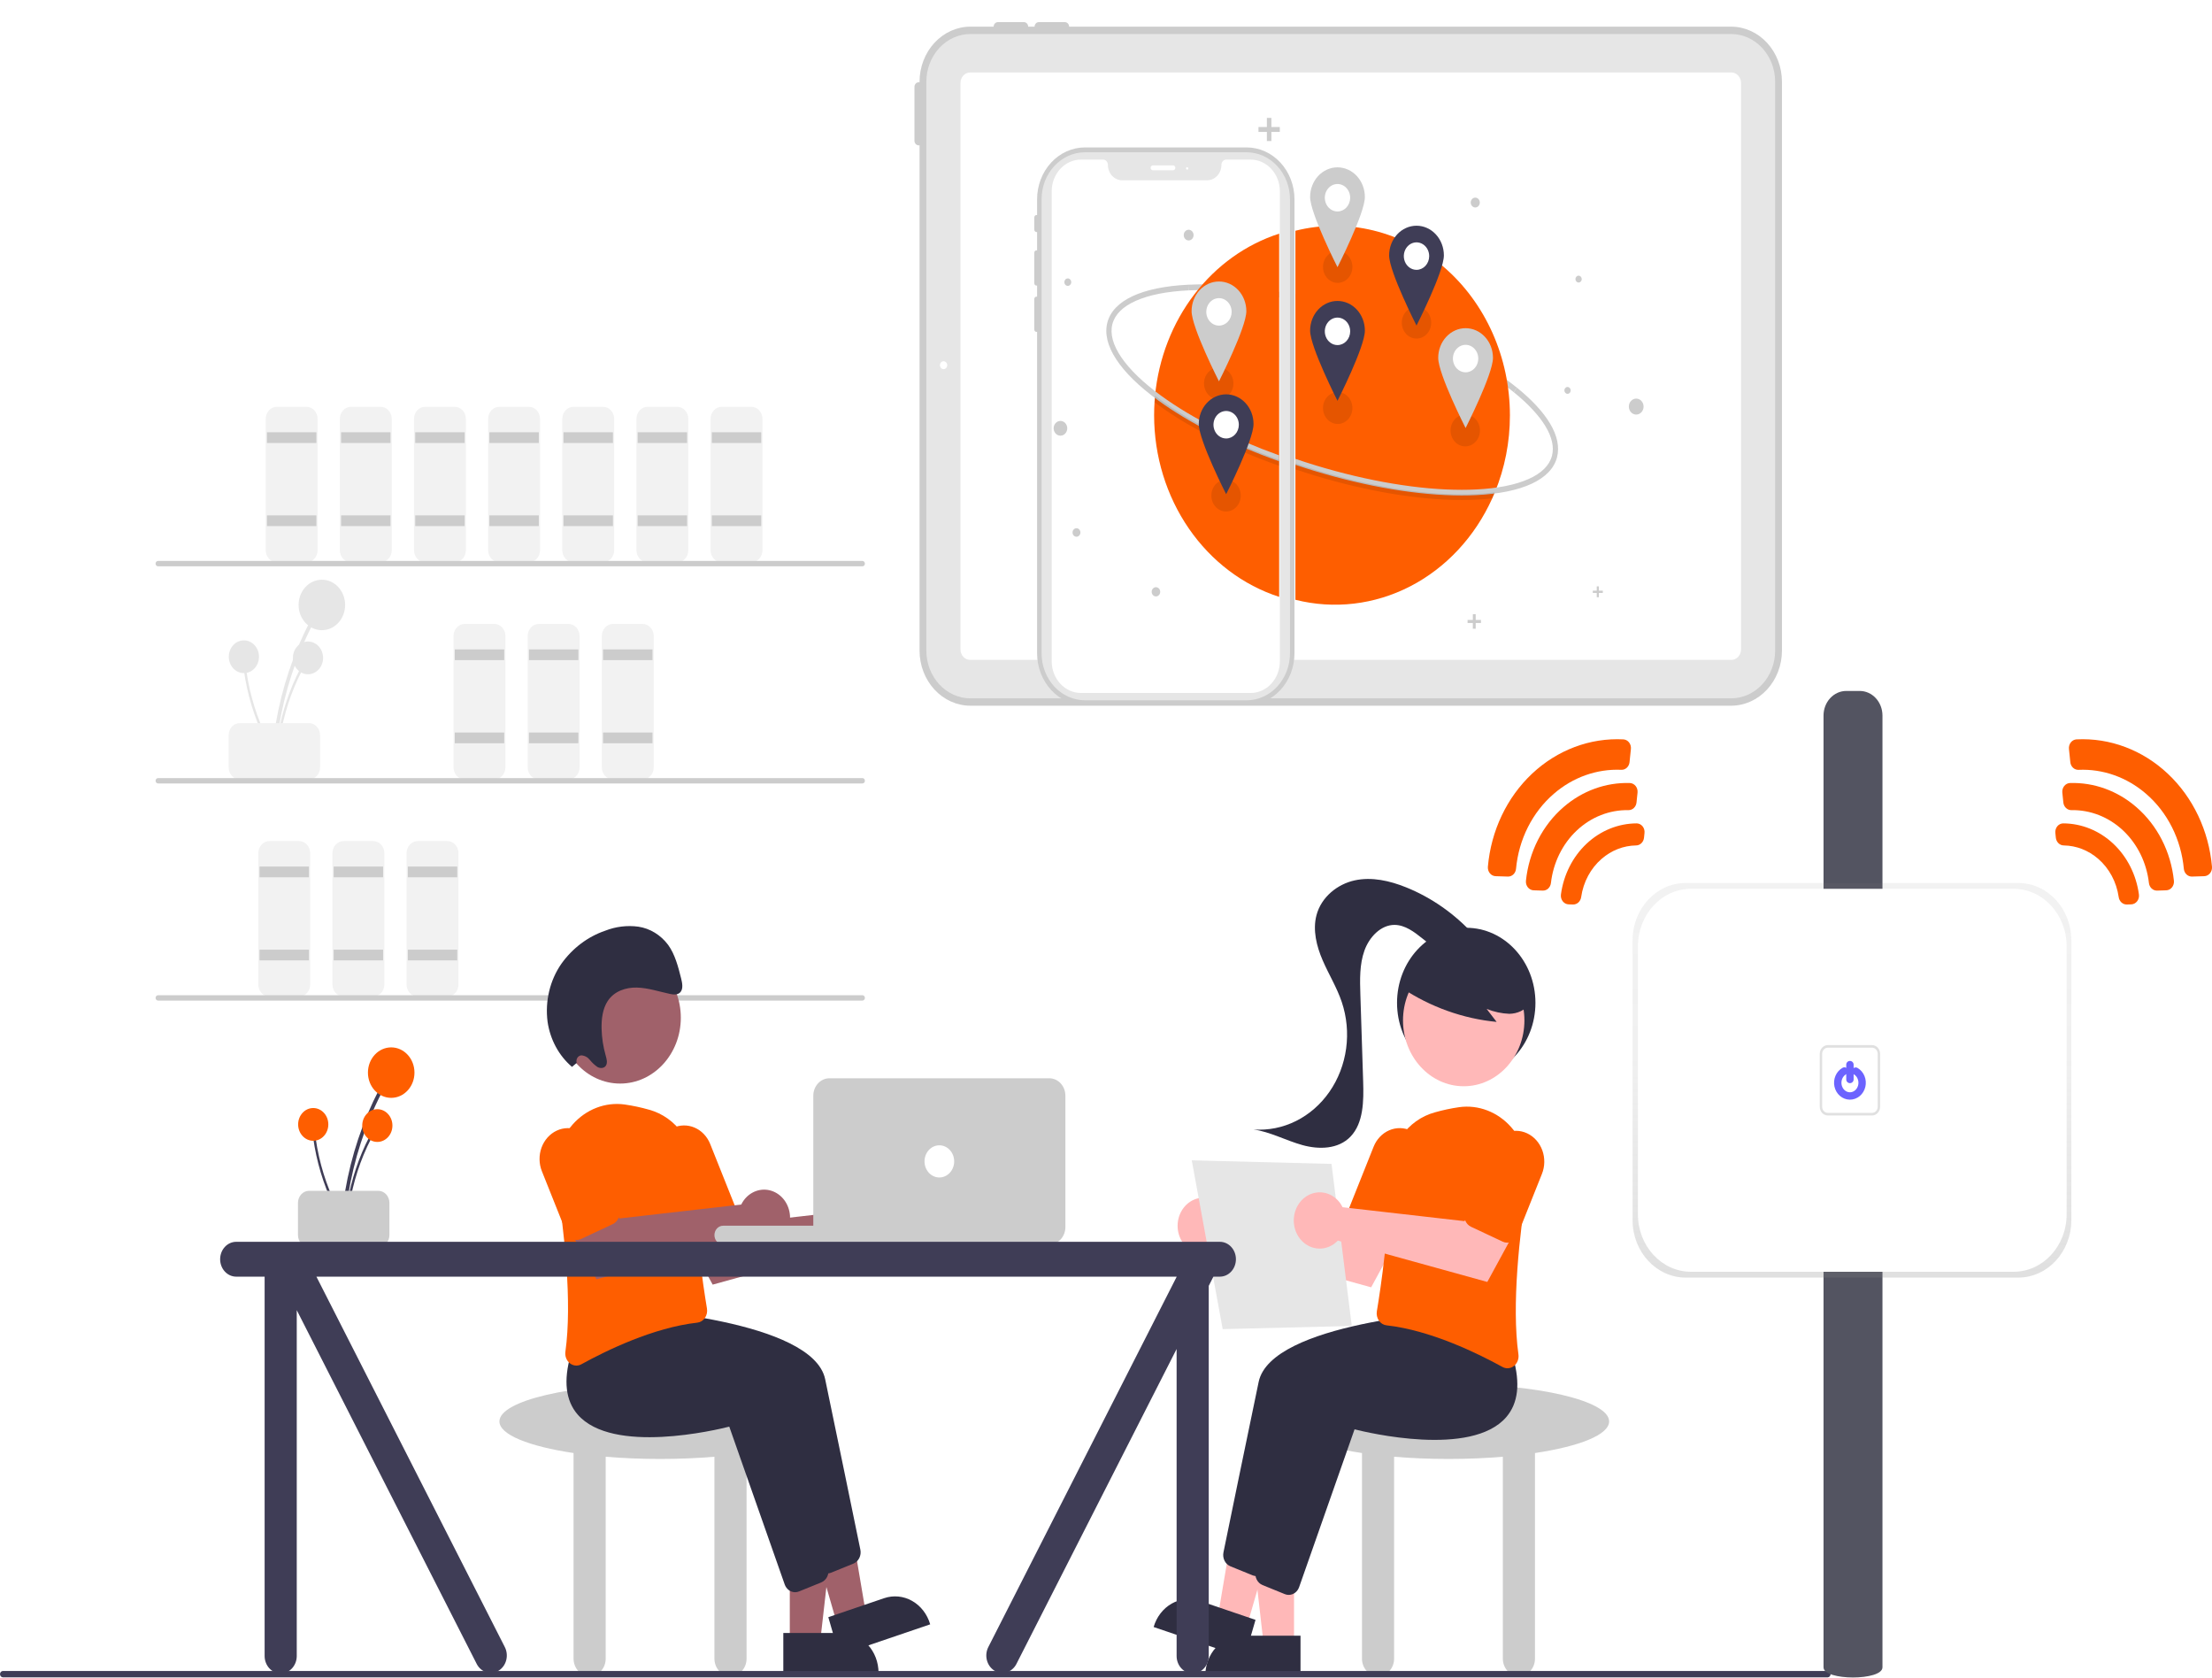 <svg width="600" height="455" viewBox="0 0 600 455" fill="none" xmlns="http://www.w3.org/2000/svg">
<g clip-path="url(#clip0_648_254)" filter="url(#filter0_d_648_254)">
<path d="M469.559 3.227H290C289.995 2.9 289.871 2.588 289.656 2.358C289.44 2.129 289.15 2 288.848 2H281.776C281.474 2 281.184 2.129 280.969 2.358C280.754 2.588 280.63 2.9 280.625 3.227H278.893C278.888 2.9 278.765 2.588 278.549 2.358C278.334 2.129 278.044 2 277.742 2H270.67C270.368 2 270.078 2.129 269.863 2.358C269.647 2.588 269.524 2.9 269.519 3.227H263.217C259.56 3.231 256.054 4.807 253.469 7.608C250.883 10.409 249.428 14.206 249.424 18.168V18.315C249.402 18.313 249.382 18.308 249.36 18.308H249.198C249.046 18.308 248.896 18.34 248.757 18.403C248.617 18.465 248.49 18.558 248.382 18.674C248.275 18.79 248.19 18.927 248.132 19.079C248.074 19.23 248.045 19.393 248.045 19.557V34.168C248.045 34.332 248.074 34.495 248.132 34.646C248.19 34.798 248.275 34.935 248.382 35.051C248.49 35.167 248.617 35.26 248.757 35.322C248.896 35.385 249.046 35.417 249.198 35.417H249.36C249.382 35.417 249.402 35.412 249.424 35.41V172.435C249.428 176.396 250.883 180.194 253.469 182.995C256.054 185.796 259.56 187.371 263.217 187.376H469.559C473.216 187.371 476.722 185.796 479.307 182.995C481.893 180.194 483.348 176.396 483.352 172.435V18.168C483.348 14.207 481.893 10.409 479.307 7.608C476.722 4.807 473.216 3.231 469.559 3.227ZM479.2 172.435C479.197 175.204 478.181 177.858 476.373 179.816C474.566 181.774 472.115 182.876 469.559 182.879H263.217C260.661 182.876 258.21 181.774 256.403 179.816C254.595 177.859 253.579 175.204 253.576 172.435V18.168C253.579 15.399 254.595 12.744 256.403 10.786C258.21 8.828 260.661 7.727 263.217 7.724H469.559C472.115 7.727 474.566 8.828 476.373 10.786C478.181 12.744 479.197 15.399 479.2 18.168V172.435Z" fill="#CCCCCC"/>
<path d="M469.559 185.377H263.217C260.05 185.373 257.013 184.008 254.773 181.582C252.533 179.156 251.273 175.866 251.269 172.435V18.168C251.273 14.736 252.533 11.447 254.773 9.02C257.013 6.594 260.05 5.229 263.217 5.226H469.559C472.726 5.229 475.763 6.594 478.003 9.02C480.243 11.447 481.503 14.736 481.507 18.168V172.435C481.503 175.866 480.243 179.156 478.003 181.582C475.763 184.008 472.726 185.373 469.559 185.377Z" fill="#E6E6E6"/>
<path d="M469.622 174.951H263.154C262.457 174.95 261.788 174.65 261.295 174.116C260.802 173.582 260.525 172.857 260.524 172.102V18.5C260.525 17.745 260.803 17.021 261.296 16.487C261.789 15.953 262.457 15.652 263.154 15.652H469.622C470.319 15.652 470.987 15.953 471.48 16.487C471.973 17.021 472.251 17.745 472.252 18.5V172.102C472.251 172.857 471.973 173.582 471.48 174.116C470.987 174.65 470.319 174.95 469.622 174.951Z" fill="white"/>
<path d="M255.943 96.103C256.488 96.103 256.93 95.625 256.93 95.034C256.93 94.443 256.488 93.965 255.943 93.965C255.397 93.965 254.955 94.443 254.955 95.034C254.955 95.625 255.397 96.103 255.943 96.103Z" fill="white"/>
<path d="M338.147 35.977H294.286C290.845 35.981 287.546 37.463 285.113 40.099C282.68 42.734 281.312 46.307 281.308 50.034V54.328C281.218 54.301 281.123 54.298 281.032 54.317C280.94 54.337 280.854 54.379 280.78 54.441C280.706 54.503 280.646 54.582 280.606 54.673C280.565 54.764 280.545 54.864 280.546 54.965V58.268C280.545 58.369 280.565 58.469 280.606 58.56C280.646 58.651 280.706 58.731 280.78 58.792C280.854 58.854 280.94 58.897 281.032 58.916C281.123 58.936 281.218 58.932 281.308 58.905V63.905C281.218 63.879 281.123 63.875 281.032 63.894C280.94 63.914 280.854 63.956 280.78 64.018C280.706 64.08 280.646 64.159 280.606 64.25C280.565 64.341 280.545 64.441 280.546 64.543V72.799C280.545 72.9 280.565 73 280.606 73.091C280.646 73.182 280.706 73.261 280.78 73.323C280.854 73.385 280.94 73.427 281.032 73.447C281.123 73.466 281.218 73.462 281.308 73.436V76.454C281.218 76.428 281.123 76.424 281.032 76.443C280.94 76.463 280.854 76.505 280.78 76.567C280.706 76.629 280.646 76.708 280.606 76.799C280.565 76.89 280.545 76.99 280.546 77.092V85.348C280.545 85.449 280.565 85.549 280.606 85.64C280.646 85.731 280.706 85.81 280.78 85.872C280.854 85.934 280.94 85.976 281.032 85.996C281.123 86.015 281.218 86.012 281.308 85.985V173.169C281.312 176.896 282.68 180.469 285.113 183.105C287.546 185.74 290.845 187.222 294.286 187.227H338.147C341.587 187.222 344.886 185.74 347.319 183.105C349.752 180.469 351.121 176.896 351.124 173.169V50.034C351.121 46.307 349.752 42.734 347.319 40.099C344.886 37.463 341.587 35.981 338.147 35.977ZM348.381 173.169C348.377 176.108 347.298 178.926 345.38 181.004C343.461 183.082 340.86 184.251 338.147 184.254H294.286C291.572 184.251 288.971 183.082 287.053 181.004C285.134 178.926 284.055 176.108 284.052 173.169V50.034C284.055 47.095 285.134 44.278 287.053 42.199C288.971 40.121 291.572 38.952 294.286 38.949H338.147C340.86 38.952 343.461 40.121 345.38 42.199C347.298 44.278 348.377 47.095 348.381 50.034V173.169Z" fill="#CCCCCC"/>
<path d="M338.147 185.906H294.286C291.168 185.902 288.18 184.559 285.975 182.171C283.771 179.783 282.531 176.546 282.528 173.169V50.034C282.531 46.657 283.771 43.42 285.975 41.032C288.18 38.645 291.168 37.301 294.286 37.298H338.147C341.264 37.301 344.253 38.645 346.457 41.032C348.662 43.42 349.902 46.657 349.905 50.034V173.169C349.902 176.546 348.662 179.783 346.457 182.171C344.253 184.559 341.264 185.902 338.147 185.906Z" fill="#E6E6E6"/>
<path d="M339.231 183.924H293.202C291.099 183.922 289.084 183.016 287.597 181.405C286.11 179.795 285.274 177.612 285.271 175.334V47.869C285.274 45.592 286.11 43.408 287.597 41.798C289.084 40.188 291.099 39.282 293.202 39.279H299.205C299.552 39.279 299.885 39.429 300.131 39.695C300.377 39.962 300.515 40.322 300.515 40.699C300.516 41.811 300.925 42.877 301.651 43.663C302.377 44.45 303.361 44.892 304.387 44.893H327.436C328.462 44.892 329.446 44.45 330.172 43.663C330.898 42.877 331.307 41.811 331.308 40.699C331.308 40.322 331.446 39.962 331.692 39.695C331.938 39.429 332.271 39.279 332.618 39.279H339.231C341.333 39.282 343.349 40.188 344.836 41.798C346.323 43.408 347.159 45.592 347.161 47.869V175.334C347.159 177.612 346.323 179.795 344.836 181.405C343.349 183.016 341.333 183.922 339.231 183.924Z" fill="white"/>
<path d="M318.198 42.169H312.71C312.548 42.169 312.393 42.099 312.279 41.975C312.165 41.851 312.1 41.683 312.1 41.508C312.1 41.333 312.165 41.165 312.279 41.041C312.393 40.917 312.548 40.848 312.71 40.848H318.198C318.359 40.848 318.514 40.918 318.628 41.042C318.742 41.166 318.806 41.333 318.806 41.508C318.806 41.683 318.742 41.851 318.628 41.975C318.514 42.099 318.359 42.168 318.198 42.169Z" fill="white"/>
<path d="M322.009 42.004C322.177 42.004 322.314 41.856 322.314 41.673C322.314 41.491 322.177 41.343 322.009 41.343C321.841 41.343 321.704 41.491 321.704 41.673C321.704 41.856 321.841 42.004 322.009 42.004Z" fill="white"/>
<path d="M322.318 73.208L322.382 74.744C329.633 74.392 338.03 75.076 346.966 76.692V75.134C338.016 73.531 329.601 72.854 322.318 73.208Z" fill="#CCCCCC"/>
<path d="M313.302 103.301C313.245 103.889 313.199 104.48 313.164 105.075C313.089 106.246 313.052 107.425 313.052 108.614C313.057 119.683 316.361 130.454 322.472 139.326C328.582 148.198 337.173 154.697 346.966 157.856V59.363C337.973 62.259 329.974 67.98 323.981 75.8C317.989 83.621 314.272 93.192 313.302 103.301Z" fill="#FE5E00"/>
<path d="M289.636 73.525C290.152 73.525 290.571 73.072 290.571 72.512C290.571 71.953 290.152 71.5 289.636 71.5C289.12 71.5 288.701 71.953 288.701 72.512C288.701 73.072 289.12 73.525 289.636 73.525Z" fill="#CCCCCC"/>
<path d="M287.643 114.146C288.663 114.146 289.49 113.251 289.49 112.146C289.49 111.041 288.663 110.145 287.643 110.145C286.623 110.145 285.797 111.041 285.797 112.146C285.797 113.251 286.623 114.146 287.643 114.146Z" fill="#CCCCCC"/>
<path d="M322.422 61.204C323.16 61.204 323.759 60.555 323.759 59.755C323.759 58.955 323.16 58.306 322.422 58.306C321.683 58.306 321.084 58.955 321.084 59.755C321.084 60.555 321.683 61.204 322.422 61.204Z" fill="#CCCCCC"/>
<path d="M291.991 141.555C292.58 141.555 293.058 141.038 293.058 140.399C293.058 139.761 292.58 139.244 291.991 139.244C291.401 139.244 290.924 139.761 290.924 140.399C290.924 141.038 291.401 141.555 291.991 141.555Z" fill="#CCCCCC"/>
<path d="M313.546 157.74C314.184 157.74 314.701 157.18 314.701 156.488C314.701 155.797 314.184 155.237 313.546 155.237C312.908 155.237 312.39 155.797 312.39 156.488C312.39 157.18 312.908 157.74 313.546 157.74Z" fill="#CCCCCC"/>
<path d="M347.141 30.446H344.861V27.976H343.637V30.446H341.355V31.772H343.637V34.243H344.861V31.772H347.141V30.446Z" fill="#CCCCCC"/>
<path opacity="0.1" d="M330.573 104.298C332.773 104.298 334.558 102.365 334.558 99.981C334.558 97.597 332.773 95.665 330.573 95.665C328.372 95.665 326.588 97.597 326.588 99.981C326.588 102.365 328.372 104.298 330.573 104.298Z" fill="black"/>
<path opacity="0.1" d="M332.565 134.71C334.766 134.71 336.55 132.777 336.55 130.393C336.55 128.009 334.766 126.076 332.565 126.076C330.364 126.076 328.58 128.009 328.58 130.393C328.58 132.777 330.364 134.71 332.565 134.71Z" fill="black"/>
<path d="M314.985 103.331C310.095 99.775 306.452 96.266 304.159 92.902C301.872 89.546 301.056 86.515 301.734 83.892C302.413 81.269 304.565 79.138 308.129 77.56C311.702 75.977 316.498 75.03 322.382 74.744L322.318 73.208C309.718 73.819 301.923 77.466 300.367 83.477C298.812 89.487 303.722 96.992 314.193 104.608C322.732 110.819 334.169 116.555 346.966 121.097V119.478C334.471 115.006 323.321 109.395 314.985 103.331Z" fill="#CCCCCC"/>
<path opacity="0.1" d="M314.984 104.562C314.406 104.141 313.845 103.72 313.301 103.301C313.245 103.889 313.199 104.48 313.164 105.075C313.501 105.33 313.844 105.584 314.193 105.838C322.732 112.049 334.169 117.785 346.966 122.328V120.709C334.471 116.236 323.322 110.625 314.984 104.562Z" fill="black"/>
<path d="M367.866 79.791C362.282 78.095 356.746 76.714 351.376 75.651V77.214C356.622 78.262 362.027 79.615 367.483 81.272C384.852 86.545 400.568 94.23 410.603 102.355L411.453 101.123C401.284 92.888 385.397 85.113 367.866 79.791Z" fill="#CCCCCC"/>
<path d="M409.561 108.614C409.557 100.879 407.94 93.244 404.833 86.279C401.726 79.314 397.207 73.199 391.614 68.389C386.021 63.579 379.498 60.198 372.531 58.499C365.563 56.8 358.332 56.826 351.376 58.576V158.649C361.835 161.287 372.811 160.002 382.509 155.007C392.207 150.011 400.054 141.599 404.766 131.147C405.011 130.606 405.246 130.061 405.472 129.51C408.177 122.934 409.57 115.814 409.561 108.614Z" fill="#FE5E00"/>
<path d="M363.394 47.983C363.694 47.983 363.937 47.719 363.937 47.394C363.937 47.069 363.694 46.806 363.394 46.806C363.093 46.806 362.85 47.069 362.85 47.394C362.85 47.719 363.093 47.983 363.394 47.983Z" fill="#F2F2F2"/>
<path d="M400.164 52.259C400.844 52.259 401.395 51.662 401.395 50.926C401.395 50.19 400.844 49.593 400.164 49.593C399.484 49.593 398.933 50.19 398.933 50.926C398.933 51.662 399.484 52.259 400.164 52.259Z" fill="#CCCCCC"/>
<path d="M443.818 108.424C444.922 108.424 445.816 107.455 445.816 106.26C445.816 105.064 444.922 104.095 443.818 104.095C442.714 104.095 441.82 105.064 441.82 106.26C441.82 107.455 442.714 108.424 443.818 108.424Z" fill="#CCCCCC"/>
<path d="M428.192 72.615C428.665 72.615 429.049 72.2 429.049 71.687C429.049 71.174 428.665 70.758 428.192 70.758C427.718 70.758 427.334 71.174 427.334 71.687C427.334 72.2 427.718 72.615 428.192 72.615Z" fill="#CCCCCC"/>
<path d="M425.191 102.799C425.664 102.799 426.048 102.383 426.048 101.87C426.048 101.358 425.664 100.942 425.191 100.942C424.717 100.942 424.333 101.358 424.333 101.87C424.333 102.383 424.717 102.799 425.191 102.799Z" fill="#CCCCCC"/>
<path d="M401.709 164.113H400.276V162.562H399.508V164.113H398.076V164.945H399.508V166.496H400.276V164.945H401.709V164.113Z" fill="#CCCCCC"/>
<path d="M434.76 156.173H433.69V155.014H433.115V156.173H432.045V156.796H433.115V157.955H433.69V156.796H434.76V156.173Z" fill="#CCCCCC"/>
<path opacity="0.1" d="M362.85 72.709C365.051 72.709 366.835 70.776 366.835 68.392C366.835 66.008 365.051 64.076 362.85 64.076C360.649 64.076 358.865 66.008 358.865 68.392C358.865 70.776 360.649 72.709 362.85 72.709Z" fill="black"/>
<path opacity="0.1" d="M362.85 110.969C365.051 110.969 366.835 109.036 366.835 106.652C366.835 104.268 365.051 102.336 362.85 102.336C360.649 102.336 358.865 104.268 358.865 106.652C358.865 109.036 360.649 110.969 362.85 110.969Z" fill="black"/>
<path opacity="0.1" d="M384.224 87.816C386.425 87.816 388.209 85.884 388.209 83.5C388.209 81.116 386.425 79.183 384.224 79.183C382.023 79.183 380.239 81.116 380.239 83.5C380.239 85.884 382.023 87.816 384.224 87.816Z" fill="black"/>
<path opacity="0.1" d="M397.447 117.051C399.648 117.051 401.432 115.118 401.432 112.735C401.432 110.351 399.648 108.418 397.447 108.418C395.246 108.418 393.462 110.351 393.462 112.735C393.462 115.118 395.246 117.051 397.447 117.051Z" fill="black"/>
<path d="M420.404 110.776C418.533 107.666 415.522 104.418 411.453 101.124L410.603 102.355C418.509 108.758 422.192 114.878 420.973 119.588C420.295 122.211 418.143 124.341 414.579 125.92C411.005 127.503 406.21 128.45 400.326 128.736C399.076 128.796 397.793 128.826 396.478 128.826C384.965 128.826 371.083 126.517 356.89 122.208C355.029 121.643 353.191 121.052 351.376 120.435V122.046C353.067 122.615 354.777 123.162 356.507 123.689C370.824 128.036 384.84 130.364 396.485 130.364C397.818 130.364 399.122 130.334 400.39 130.272C412.99 129.66 420.785 126.013 422.34 120.003C423.062 117.215 422.411 114.11 420.404 110.776Z" fill="#CCCCCC"/>
<path opacity="0.1" d="M400.326 129.965C399.077 130.026 397.794 130.056 396.477 130.056C384.966 130.056 371.082 127.748 356.89 123.438C355.029 122.873 353.191 122.282 351.376 121.665V123.276C353.066 123.845 354.777 124.393 356.507 124.919C370.824 129.266 384.839 131.594 396.485 131.594C397.818 131.594 399.123 131.563 400.39 131.502C401.922 131.428 403.381 131.31 404.766 131.147C405.011 130.606 405.246 130.061 405.472 129.51C403.862 129.724 402.147 129.876 400.326 129.965Z" fill="black"/>
<path d="M384.209 71.12C387.078 71.12 389.404 68.6 389.404 65.492C389.404 62.384 387.078 59.864 384.209 59.864C381.339 59.864 379.013 62.384 379.013 65.492C379.013 68.6 381.339 71.12 384.209 71.12Z" fill="white"/>
<path d="M384.224 57.208C382.255 57.208 380.366 58.056 378.973 59.564C377.58 61.073 376.798 63.119 376.798 65.253C376.798 69.695 384.224 84.285 384.224 84.285C384.224 84.285 391.651 69.695 391.651 65.253C391.651 63.119 390.868 61.073 389.476 59.564C388.083 58.056 386.194 57.208 384.224 57.208ZM384.224 69.177C383.543 69.177 382.878 68.958 382.312 68.549C381.746 68.139 381.305 67.557 381.045 66.876C380.784 66.194 380.716 65.445 380.849 64.722C380.982 63.998 381.309 63.334 381.791 62.813C382.272 62.291 382.885 61.937 383.553 61.793C384.22 61.649 384.912 61.723 385.541 62.005C386.17 62.287 386.708 62.765 387.086 63.378C387.464 63.991 387.666 64.712 387.666 65.449C387.666 66.438 387.303 67.386 386.658 68.085C386.012 68.784 385.137 69.177 384.224 69.177Z" fill="#3F3D56"/>
<path d="M362.776 91.522C365.645 91.522 367.972 89.002 367.972 85.894C367.972 82.786 365.645 80.266 362.776 80.266C359.906 80.266 357.58 82.786 357.58 85.894C357.58 89.002 359.906 91.522 362.776 91.522Z" fill="white"/>
<path d="M362.791 77.61C360.822 77.61 358.933 78.458 357.54 79.966C356.147 81.475 355.365 83.521 355.365 85.655C355.365 90.097 362.791 104.687 362.791 104.687C362.791 104.687 370.218 90.097 370.218 85.655C370.218 83.521 369.435 81.475 368.043 79.966C366.65 78.458 364.761 77.61 362.791 77.61ZM362.791 89.579C362.111 89.579 361.445 89.36 360.879 88.95C360.313 88.541 359.872 87.959 359.612 87.277C359.351 86.596 359.283 85.847 359.416 85.124C359.549 84.4 359.876 83.736 360.358 83.215C360.839 82.693 361.452 82.338 362.12 82.195C362.787 82.051 363.479 82.124 364.108 82.407C364.737 82.689 365.275 83.167 365.653 83.78C366.031 84.393 366.233 85.114 366.233 85.851C366.233 86.84 365.87 87.788 365.225 88.487C364.579 89.186 363.704 89.579 362.791 89.579Z" fill="#3F3D56"/>
<path d="M362.776 55.291C365.645 55.291 367.972 52.771 367.972 49.663C367.972 46.555 365.645 44.035 362.776 44.035C359.906 44.035 357.58 46.555 357.58 49.663C357.58 52.771 359.906 55.291 362.776 55.291Z" fill="white"/>
<path d="M362.791 41.379C360.822 41.379 358.933 42.227 357.54 43.735C356.147 45.244 355.365 47.29 355.365 49.424C355.365 53.867 362.791 68.456 362.791 68.456C362.791 68.456 370.218 53.867 370.218 49.424C370.218 47.29 369.435 45.244 368.043 43.735C366.65 42.227 364.761 41.379 362.791 41.379ZM362.791 53.348C362.111 53.348 361.445 53.129 360.879 52.719C360.313 52.31 359.872 51.728 359.612 51.047C359.351 50.365 359.283 49.616 359.416 48.893C359.549 48.169 359.876 47.505 360.358 46.984C360.839 46.462 361.452 46.107 362.12 45.964C362.787 45.82 363.479 45.894 364.108 46.176C364.737 46.458 365.275 46.936 365.653 47.549C366.031 48.162 366.233 48.883 366.233 49.62C366.233 50.109 366.144 50.594 365.971 51.047C365.798 51.499 365.544 51.91 365.225 52.256C364.905 52.602 364.526 52.877 364.108 53.064C363.691 53.251 363.243 53.348 362.791 53.348Z" fill="#CCCCCC"/>
<path d="M397.523 98.909C400.392 98.909 402.719 96.389 402.719 93.281C402.719 90.172 400.392 87.653 397.523 87.653C394.653 87.653 392.327 90.172 392.327 93.281C392.327 96.389 394.653 98.909 397.523 98.909Z" fill="white"/>
<path d="M397.539 84.997C395.569 84.997 393.68 85.845 392.287 87.353C390.894 88.862 390.112 90.908 390.112 93.041C390.112 97.484 397.539 112.073 397.539 112.073C397.539 112.073 404.965 97.484 404.965 93.041C404.965 90.908 404.183 88.862 402.79 87.353C401.397 85.845 399.508 84.997 397.539 84.997ZM397.539 96.966C396.858 96.966 396.193 96.747 395.627 96.337C395.061 95.928 394.619 95.346 394.359 94.664C394.099 93.983 394.03 93.234 394.163 92.51C394.296 91.787 394.624 91.123 395.105 90.602C395.586 90.08 396.2 89.725 396.867 89.581C397.535 89.438 398.227 89.511 398.856 89.793C399.485 90.076 400.022 90.553 400.4 91.167C400.778 91.78 400.98 92.5 400.98 93.238C400.98 94.226 400.618 95.175 399.972 95.874C399.327 96.573 398.451 96.966 397.539 96.966Z" fill="#CCCCCC"/>
<path d="M330.626 86.246C333.496 86.246 335.822 83.726 335.822 80.618C335.822 77.509 333.496 74.989 330.626 74.989C327.757 74.989 325.431 77.509 325.431 80.618C325.431 83.726 327.757 86.246 330.626 86.246Z" fill="white"/>
<path d="M330.642 72.334C328.672 72.334 326.784 73.181 325.391 74.69C323.998 76.199 323.216 78.245 323.216 80.378C323.216 84.821 330.642 99.41 330.642 99.41C330.642 99.41 338.069 84.821 338.069 80.378C338.069 78.245 337.286 76.199 335.893 74.69C334.501 73.181 332.612 72.334 330.642 72.334ZM330.642 84.302C329.961 84.302 329.296 84.084 328.73 83.674C328.164 83.264 327.723 82.682 327.463 82.001C327.202 81.32 327.134 80.57 327.267 79.847C327.399 79.124 327.727 78.46 328.209 77.938C328.69 77.417 329.303 77.062 329.971 76.918C330.638 76.774 331.33 76.848 331.959 77.13C332.588 77.412 333.126 77.89 333.504 78.503C333.882 79.116 334.084 79.837 334.084 80.574C334.084 81.563 333.721 82.511 333.076 83.21C332.43 83.91 331.555 84.302 330.642 84.302Z" fill="#CCCCCC"/>
<path d="M332.575 116.848C335.445 116.848 337.771 114.329 337.771 111.22C337.771 108.112 335.445 105.592 332.575 105.592C329.705 105.592 327.379 108.112 327.379 111.22C327.379 114.329 329.705 116.848 332.575 116.848Z" fill="white"/>
<path d="M332.591 102.937C330.621 102.937 328.732 103.784 327.339 105.293C325.946 106.801 325.164 108.848 325.164 110.981C325.164 115.424 332.591 130.013 332.591 130.013C332.591 130.013 340.017 115.424 340.017 110.981C340.017 108.848 339.235 106.801 337.842 105.293C336.449 103.784 334.56 102.937 332.591 102.937ZM332.591 114.905C331.91 114.905 331.245 114.687 330.679 114.277C330.113 113.867 329.671 113.285 329.411 112.604C329.151 111.923 329.082 111.173 329.215 110.45C329.348 109.727 329.676 109.063 330.157 108.541C330.638 108.02 331.252 107.665 331.919 107.521C332.587 107.377 333.279 107.451 333.908 107.733C334.537 108.015 335.074 108.493 335.452 109.106C335.83 109.719 336.032 110.44 336.032 111.177C336.032 112.166 335.67 113.114 335.024 113.813C334.379 114.512 333.503 114.905 332.591 114.905Z" fill="#3F3D56"/>
</g>
<g clip-path="url(#clip1_648_254)">
<path d="M74.756 204.403C75.584 194.731 77.872 185.271 81.527 176.403C82.546 173.935 83.667 171.521 84.891 169.161C84.953 169.038 84.967 168.894 84.933 168.759C84.897 168.624 84.816 168.509 84.704 168.438C84.592 168.367 84.46 168.346 84.334 168.38C84.209 168.413 84.1 168.498 84.031 168.616C79.58 177.209 76.462 186.538 74.801 196.228C74.339 198.934 73.992 201.659 73.759 204.403C73.7 205.095 74.697 205.091 74.756 204.403Z" fill="#E6E6E6"/>
<path d="M87.305 170.895C90.791 170.895 93.616 167.83 93.616 164.051C93.616 160.271 90.791 157.207 87.305 157.207C83.819 157.207 80.994 160.271 80.994 164.051C80.994 167.83 83.819 170.895 87.305 170.895Z" fill="#E6E6E6"/>
<path d="M75.402 204.585C75.939 198.31 77.423 192.173 79.794 186.42C80.455 184.819 81.183 183.253 81.977 181.722C82.017 181.642 82.026 181.548 82.004 181.461C81.981 181.373 81.928 181.299 81.855 181.253C81.783 181.207 81.697 181.193 81.615 181.215C81.534 181.236 81.463 181.291 81.419 181.368C78.531 186.943 76.508 192.995 75.431 199.281C75.131 201.037 74.906 202.805 74.755 204.585C74.717 205.034 75.364 205.031 75.402 204.585Z" fill="#E6E6E6"/>
<path d="M83.543 182.846C85.804 182.846 87.637 180.859 87.637 178.406C87.637 175.954 85.804 173.966 83.543 173.966C81.281 173.966 79.448 175.954 79.448 178.406C79.448 180.859 81.281 182.846 83.543 182.846Z" fill="#E6E6E6"/>
<path d="M74.586 204.166C71.45 198.86 69.139 193.031 67.746 186.913C67.359 185.21 67.044 183.49 66.802 181.753C66.788 181.664 66.743 181.583 66.675 181.53C66.608 181.476 66.523 181.452 66.44 181.464C66.357 181.476 66.282 181.523 66.23 181.594C66.178 181.666 66.153 181.756 66.162 181.847C67.047 188.168 68.884 194.289 71.6 199.964C72.36 201.549 73.185 203.093 74.076 204.597C74.3 204.977 74.809 204.543 74.586 204.166Z" fill="#E6E6E6"/>
<path d="M66.156 182.535C68.418 182.535 70.251 180.547 70.251 178.095C70.251 175.643 68.418 173.655 66.156 173.655C63.895 173.655 62.062 175.643 62.062 178.095C62.062 180.547 63.895 182.535 66.156 182.535Z" fill="#E6E6E6"/>
<path d="M62.016 208.094V199.371C62.017 198.503 62.335 197.672 62.901 197.058C63.466 196.445 64.233 196.1 65.033 196.099H83.804C84.603 196.1 85.37 196.445 85.936 197.058C86.501 197.672 86.819 198.503 86.82 199.371V208.094C86.819 208.961 86.501 209.793 85.936 210.406C85.37 211.02 84.603 211.365 83.804 211.366H65.033C64.233 211.365 63.466 211.02 62.901 210.406C62.335 209.793 62.017 208.961 62.016 208.094Z" fill="#F2F2F2"/>
<path d="M83.133 152.481H75.088C74.289 152.48 73.522 152.135 72.956 151.522C72.391 150.909 72.073 150.077 72.072 149.21V113.589C72.073 112.722 72.391 111.89 72.956 111.277C73.522 110.664 74.289 110.319 75.088 110.318H83.133C83.933 110.319 84.7 110.664 85.265 111.277C85.831 111.89 86.149 112.722 86.15 113.589V149.21C86.149 150.077 85.831 150.909 85.265 151.522C84.7 152.135 83.933 152.48 83.133 152.481Z" fill="#F2F2F2"/>
<path d="M85.815 117.224H72.407V120.132H85.815V117.224Z" fill="#CCCCCC"/>
<path d="M85.815 139.76H72.407V142.667H85.815V139.76Z" fill="#CCCCCC"/>
<path d="M103.245 152.481H95.2C94.4 152.48 93.633 152.135 93.068 151.522C92.502 150.909 92.184 150.077 92.183 149.21V113.589C92.184 112.722 92.502 111.89 93.068 111.277C93.633 110.664 94.4 110.319 95.2 110.318H103.245C104.045 110.319 104.811 110.664 105.377 111.277C105.943 111.89 106.261 112.722 106.262 113.589V149.21C106.261 150.077 105.943 150.909 105.377 151.522C104.811 152.135 104.045 152.48 103.245 152.481Z" fill="#F2F2F2"/>
<path d="M105.926 117.224H92.519V120.132H105.926V117.224Z" fill="#CCCCCC"/>
<path d="M105.926 139.76H92.519V142.667H105.926V139.76Z" fill="#CCCCCC"/>
<path d="M123.357 152.481H115.312C114.512 152.48 113.745 152.135 113.18 151.522C112.614 150.909 112.296 150.077 112.295 149.21V113.589C112.296 112.722 112.614 111.89 113.18 111.277C113.745 110.664 114.512 110.319 115.312 110.318H123.357C124.156 110.319 124.923 110.664 125.489 111.277C126.054 111.89 126.372 112.722 126.373 113.589V149.21C126.372 150.077 126.054 150.909 125.489 151.522C124.923 152.135 124.156 152.48 123.357 152.481Z" fill="#F2F2F2"/>
<path d="M126.038 117.224H112.63V120.132H126.038V117.224Z" fill="#CCCCCC"/>
<path d="M126.038 139.76H112.63V142.667H126.038V139.76Z" fill="#CCCCCC"/>
<path d="M134.083 211.366H126.038C125.238 211.365 124.472 211.02 123.906 210.406C123.341 209.793 123.022 208.961 123.021 208.094V172.473C123.022 171.606 123.341 170.774 123.906 170.161C124.472 169.548 125.238 169.203 126.038 169.202H134.083C134.883 169.203 135.65 169.548 136.215 170.161C136.781 170.774 137.099 171.606 137.1 172.473V208.094C137.099 208.961 136.781 209.793 136.215 210.406C135.65 211.02 134.883 211.365 134.083 211.366Z" fill="#F2F2F2"/>
<path d="M136.765 176.108H123.357V179.016H136.765V176.108Z" fill="#CCCCCC"/>
<path d="M136.765 198.644H123.357V201.552H136.765V198.644Z" fill="#CCCCCC"/>
<path d="M154.195 211.366H146.15C145.35 211.365 144.583 211.02 144.018 210.406C143.452 209.793 143.134 208.961 143.133 208.094V172.473C143.134 171.606 143.452 170.774 144.018 170.161C144.583 169.548 145.35 169.203 146.15 169.202H154.195C154.994 169.203 155.761 169.548 156.327 170.161C156.892 170.774 157.21 171.606 157.211 172.473V208.094C157.21 208.961 156.892 209.793 156.327 210.406C155.761 211.02 154.994 211.365 154.195 211.366Z" fill="#F2F2F2"/>
<path d="M156.876 176.108H143.468V179.016H156.876V176.108Z" fill="#CCCCCC"/>
<path d="M156.876 198.644H143.468V201.552H156.876V198.644Z" fill="#CCCCCC"/>
<path d="M174.306 211.366H166.262C165.462 211.365 164.695 211.02 164.129 210.406C163.564 209.793 163.246 208.961 163.245 208.094V172.473C163.246 171.606 163.564 170.774 164.129 170.161C164.695 169.548 165.462 169.203 166.262 169.202H174.306C175.106 169.203 175.873 169.548 176.439 170.161C177.004 170.774 177.322 171.606 177.323 172.473V208.094C177.322 208.961 177.004 209.793 176.439 210.406C175.873 211.02 175.106 211.365 174.306 211.366Z" fill="#F2F2F2"/>
<path d="M176.988 176.108H163.58V179.016H176.988V176.108Z" fill="#CCCCCC"/>
<path d="M176.988 198.644H163.58V201.552H176.988V198.644Z" fill="#CCCCCC"/>
<path d="M81.122 270.25H73.077C72.278 270.249 71.511 269.904 70.945 269.29C70.38 268.677 70.061 267.846 70.061 266.978V231.357C70.061 230.49 70.38 229.658 70.945 229.045C71.511 228.432 72.278 228.087 73.077 228.086H81.122C81.922 228.087 82.689 228.432 83.254 229.045C83.82 229.658 84.138 230.49 84.139 231.357V266.978C84.138 267.846 83.82 268.677 83.254 269.29C82.689 269.904 81.922 270.249 81.122 270.25Z" fill="#F2F2F2"/>
<path d="M83.804 234.992H70.396V237.9H83.804V234.992Z" fill="#CCCCCC"/>
<path d="M83.804 257.528H70.396V260.436H83.804V257.528Z" fill="#CCCCCC"/>
<path d="M101.234 270.25H93.189C92.389 270.249 91.623 269.904 91.057 269.29C90.491 268.677 90.173 267.846 90.172 266.978V231.357C90.173 230.49 90.491 229.658 91.057 229.045C91.623 228.432 92.389 228.087 93.189 228.086H101.234C102.034 228.087 102.8 228.432 103.366 229.045C103.932 229.658 104.25 230.49 104.251 231.357V266.978C104.25 267.846 103.932 268.677 103.366 269.29C102.8 269.904 102.034 270.249 101.234 270.25Z" fill="#F2F2F2"/>
<path d="M103.915 234.992H90.508V237.9H103.915V234.992Z" fill="#CCCCCC"/>
<path d="M103.915 257.528H90.508V260.436H103.915V257.528Z" fill="#CCCCCC"/>
<path d="M121.345 270.25H113.301C112.501 270.249 111.734 269.904 111.169 269.29C110.603 268.677 110.285 267.846 110.284 266.978V231.357C110.285 230.49 110.603 229.658 111.169 229.045C111.734 228.432 112.501 228.087 113.301 228.086H121.345C122.145 228.087 122.912 228.432 123.478 229.045C124.043 229.658 124.361 230.49 124.362 231.357V266.978C124.361 267.846 124.043 268.677 123.478 269.29C122.912 269.904 122.145 270.249 121.345 270.25Z" fill="#F2F2F2"/>
<path d="M124.027 234.992H110.619V237.9H124.027V234.992Z" fill="#CCCCCC"/>
<path d="M124.027 257.528H110.619V260.436H124.027V257.528Z" fill="#CCCCCC"/>
<path d="M143.468 152.481H135.424C134.624 152.48 133.857 152.135 133.292 151.522C132.726 150.909 132.408 150.077 132.407 149.21V113.589C132.408 112.722 132.726 111.89 133.292 111.277C133.857 110.664 134.624 110.319 135.424 110.318H143.468C144.268 110.319 145.035 110.664 145.601 111.277C146.166 111.89 146.484 112.722 146.485 113.589V149.21C146.484 150.077 146.166 150.909 145.601 151.522C145.035 152.135 144.268 152.48 143.468 152.481Z" fill="#F2F2F2"/>
<path d="M146.15 117.224H132.742V120.132H146.15V117.224Z" fill="#CCCCCC"/>
<path d="M146.15 139.76H132.742V142.667H146.15V139.76Z" fill="#CCCCCC"/>
<path d="M163.58 152.481H155.535C154.735 152.48 153.969 152.135 153.403 151.522C152.838 150.909 152.519 150.077 152.519 149.21V113.589C152.519 112.722 152.838 111.89 153.403 111.277C153.969 110.664 154.735 110.319 155.535 110.318H163.58C164.38 110.319 165.147 110.664 165.712 111.277C166.278 111.89 166.596 112.722 166.597 113.589V149.21C166.596 150.077 166.278 150.909 165.712 151.522C165.147 152.135 164.38 152.48 163.58 152.481Z" fill="#F2F2F2"/>
<path d="M166.262 117.224H152.854V120.132H166.262V117.224Z" fill="#CCCCCC"/>
<path d="M166.262 139.76H152.854V142.667H166.262V139.76Z" fill="#CCCCCC"/>
<path d="M183.692 152.481H175.647C174.847 152.48 174.081 152.135 173.515 151.522C172.949 150.909 172.631 150.077 172.63 149.21V113.589C172.631 112.722 172.949 111.89 173.515 111.277C174.081 110.664 174.847 110.319 175.647 110.318H183.692C184.492 110.319 185.258 110.664 185.824 111.277C186.39 111.89 186.708 112.722 186.709 113.589V149.21C186.708 150.077 186.39 150.909 185.824 151.522C185.258 152.135 184.492 152.48 183.692 152.481Z" fill="#F2F2F2"/>
<path d="M186.373 117.224H172.966V120.132H186.373V117.224Z" fill="#CCCCCC"/>
<path d="M186.373 139.76H172.966V142.667H186.373V139.76Z" fill="#CCCCCC"/>
<path d="M203.804 152.481H195.759C194.959 152.48 194.192 152.135 193.627 151.522C193.061 150.909 192.743 150.077 192.742 149.21V113.589C192.743 112.722 193.061 111.89 193.627 111.277C194.192 110.664 194.959 110.319 195.759 110.318H203.804C204.603 110.319 205.37 110.664 205.936 111.277C206.501 111.89 206.819 112.722 206.82 113.589V149.21C206.819 150.077 206.501 150.909 205.936 151.522C205.37 152.135 204.603 152.48 203.804 152.481Z" fill="#F2F2F2"/>
<path d="M206.485 117.224H193.077V120.132H206.485V117.224Z" fill="#CCCCCC"/>
<path d="M206.485 139.76H193.077V142.667H206.485V139.76Z" fill="#CCCCCC"/>
<path d="M233.932 153.572H42.87C42.692 153.572 42.522 153.495 42.396 153.359C42.27 153.223 42.2 153.038 42.2 152.845C42.2 152.652 42.27 152.467 42.396 152.331C42.522 152.195 42.692 152.118 42.87 152.118H233.932C234.109 152.118 234.28 152.195 234.406 152.331C234.531 152.467 234.602 152.652 234.602 152.845C234.602 153.038 234.531 153.223 234.406 153.359C234.28 153.495 234.109 153.572 233.932 153.572Z" fill="#CCCCCC"/>
<path d="M233.932 212.456H42.87C42.692 212.456 42.522 212.379 42.396 212.243C42.27 212.107 42.2 211.922 42.2 211.729C42.2 211.536 42.27 211.351 42.396 211.215C42.522 211.079 42.692 211.002 42.87 211.002H233.932C234.109 211.002 234.28 211.079 234.406 211.215C234.531 211.351 234.602 211.536 234.602 211.729C234.602 211.922 234.531 212.107 234.406 212.243C234.28 212.379 234.109 212.456 233.932 212.456Z" fill="#CCCCCC"/>
<path d="M233.932 271.34H42.87C42.692 271.34 42.522 271.263 42.396 271.127C42.27 270.991 42.2 270.806 42.2 270.613C42.2 270.42 42.27 270.235 42.396 270.099C42.522 269.963 42.692 269.886 42.87 269.886H233.932C234.109 269.886 234.28 269.963 234.406 270.099C234.531 270.235 234.602 270.42 234.602 270.613C234.602 270.806 234.531 270.991 234.406 271.127C234.28 271.263 234.109 271.34 233.932 271.34Z" fill="#CCCCCC"/>
<path d="M222.617 385.46C222.617 379.84 203.107 375.283 179.041 375.283C154.975 375.283 135.466 379.84 135.466 385.46C135.466 389.063 143.487 392.226 155.578 394.034V449.797C155.578 451.05 156.037 452.252 156.854 453.138C157.671 454.024 158.779 454.522 159.935 454.522C161.091 454.522 162.199 454.024 163.016 453.138C163.834 452.252 164.293 451.05 164.293 449.797V395.039C168.9 395.426 173.864 395.638 179.041 395.638C184.219 395.638 189.183 395.426 193.79 395.039V449.797C193.79 451.05 194.249 452.252 195.066 453.138C195.883 454.024 196.992 454.522 198.147 454.522C199.303 454.522 200.411 454.024 201.229 453.138C202.046 452.252 202.505 451.05 202.505 449.797V394.034C214.596 392.226 222.617 389.063 222.617 385.46Z" fill="#CCCCCC"/>
<path d="M214.232 445.379H222.451L226.361 411.003H214.231L214.232 445.379Z" fill="#A0616A"/>
<path d="M238.302 453.654L212.471 453.655L212.471 442.833L228.322 442.832C230.968 442.832 233.507 443.972 235.379 446.002C237.25 448.031 238.302 450.784 238.302 453.654Z" fill="#2F2E41"/>
<path d="M227.062 440.406L234.904 437.737L229.144 403.668L217.57 407.606L227.062 440.406Z" fill="#A0616A"/>
<path d="M252.312 440.486L227.667 448.873L224.678 438.547L239.802 433.401C242.327 432.542 245.064 432.805 247.41 434.134C249.756 435.463 251.52 437.748 252.312 440.486Z" fill="#2F2E41"/>
<path d="M221.563 424.583L206.528 381.786C203.155 382.645 174.868 389.432 165.394 378.494C162.147 374.745 161.514 369.313 163.512 362.35L169.041 354.815L169.213 354.825C171.303 354.944 220.454 357.932 223.824 374.009C226.664 387.563 231.853 412.832 233.375 420.255C233.529 421.024 233.424 421.827 233.077 422.519C232.731 423.211 232.167 423.744 231.488 424.023L225.442 426.481C225.105 426.619 224.748 426.689 224.388 426.689C223.776 426.689 223.178 426.488 222.674 426.112C222.17 425.736 221.783 425.203 221.563 424.583Z" fill="#2F2E41"/>
<path d="M212.848 429.672L197.813 386.875C194.44 387.734 166.153 394.52 156.679 383.583C153.432 379.834 152.799 374.402 154.797 367.438L160.326 359.904L160.498 359.914C162.588 360.033 211.739 363.02 215.109 379.097C217.949 392.651 223.138 417.921 224.66 425.343C224.814 426.112 224.709 426.916 224.362 427.608C224.016 428.299 223.452 428.833 222.773 429.112L216.727 431.57C216.39 431.708 216.033 431.778 215.673 431.778C215.061 431.778 214.463 431.577 213.959 431.201C213.455 430.824 213.067 430.291 212.848 429.672Z" fill="#2F2E41"/>
<path d="M233.167 327.081C232.944 327.403 232.746 327.744 232.573 328.1L199.509 331.877L194.75 324.801L183.963 331.194L193.311 348.366L233.861 337.154C234.884 338.236 236.187 338.954 237.596 339.213C239.004 339.473 240.452 339.261 241.747 338.606C243.042 337.951 244.122 336.884 244.845 335.547C245.567 334.211 245.896 332.667 245.79 331.122C245.683 329.577 245.146 328.104 244.248 326.898C243.35 325.692 242.136 324.812 240.765 324.373C239.395 323.934 237.934 323.959 236.577 324.442C235.219 324.926 234.03 325.846 233.167 327.081Z" fill="#A0616A"/>
<path d="M154.584 369.698C154.131 369.344 153.778 368.862 153.563 368.304C153.348 367.746 153.279 367.134 153.365 366.537C155.23 353.202 153.084 334.1 150.955 320.423C150.519 317.648 150.689 314.801 151.45 312.11C152.211 309.419 153.543 306.959 155.339 304.926C157.135 302.894 159.345 301.346 161.792 300.406C164.239 299.466 166.855 299.161 169.43 299.515C171.671 299.836 173.891 300.31 176.076 300.935C179.706 301.927 182.917 304.228 185.181 307.46C187.445 310.693 188.627 314.665 188.533 318.722C188.215 331.92 190.686 348.387 191.763 354.853C191.837 355.298 191.825 355.753 191.729 356.193C191.633 356.632 191.454 357.045 191.204 357.406C190.959 357.763 190.648 358.06 190.291 358.28C189.933 358.499 189.538 358.634 189.129 358.678C177.191 359.999 164.317 366.312 157.705 369.958C157.28 370.196 156.809 370.32 156.331 370.322C155.702 370.32 155.091 370.101 154.584 369.698Z" fill="#FE5E00"/>
<path d="M186.81 335.304C186.441 335.147 186.105 334.912 185.82 334.613C185.535 334.314 185.308 333.956 185.152 333.561L178.494 316.883C178.091 315.875 177.875 314.791 177.858 313.693C177.842 312.595 178.025 311.504 178.397 310.482C178.77 309.461 179.324 308.529 180.029 307.74C180.733 306.951 181.575 306.32 182.504 305.884C183.434 305.448 184.434 305.214 185.446 305.197C186.459 305.18 187.465 305.38 188.407 305.784C189.349 306.189 190.208 306.791 190.935 307.556C191.662 308.321 192.242 309.233 192.644 310.242L199.302 326.92C199.619 327.716 199.631 328.616 199.337 329.423C199.043 330.229 198.466 330.876 197.732 331.221L189.119 335.264C188.756 335.436 188.365 335.528 187.968 335.535C187.572 335.542 187.178 335.464 186.81 335.304Z" fill="#FE5E00"/>
<path d="M201.658 325.627C201.436 325.949 201.238 326.29 201.065 326.646L168.001 330.423L163.242 323.347L152.455 329.74L161.803 346.912L202.353 335.7C203.376 336.782 204.679 337.5 206.087 337.76C207.496 338.019 208.944 337.807 210.239 337.152C211.534 336.497 212.614 335.431 213.336 334.094C214.058 332.757 214.388 331.213 214.282 329.668C214.175 328.123 213.637 326.65 212.74 325.444C211.842 324.239 210.627 323.358 209.257 322.919C207.887 322.481 206.426 322.505 205.068 322.988C203.711 323.472 202.522 324.392 201.658 325.627Z" fill="#A0616A"/>
<path d="M155.302 336.031C154.933 335.874 154.596 335.639 154.312 335.34C154.027 335.041 153.8 334.683 153.644 334.288L146.986 317.61C146.583 316.602 146.367 315.518 146.35 314.42C146.333 313.322 146.516 312.231 146.889 311.209C147.261 310.188 147.816 309.256 148.52 308.467C149.225 307.678 150.066 307.047 150.996 306.611C151.926 306.175 152.925 305.941 153.938 305.924C154.951 305.907 155.957 306.107 156.899 306.511C157.84 306.916 158.699 307.518 159.426 308.283C160.153 309.048 160.734 309.96 161.136 310.969L167.794 327.647C168.111 328.443 168.123 329.343 167.829 330.15C167.535 330.956 166.957 331.603 166.224 331.948L157.611 335.991C157.247 336.163 156.856 336.255 156.46 336.262C156.064 336.269 155.67 336.191 155.302 336.031Z" fill="#FE5E00"/>
<path d="M168.205 293.841C177.299 293.841 184.671 285.847 184.671 275.986C184.671 266.125 177.299 258.131 168.205 258.131C159.112 258.131 151.74 266.125 151.74 275.986C151.74 285.847 159.112 293.841 168.205 293.841Z" fill="#A0616A"/>
<path d="M156.433 288.24C156.362 288.016 156.34 287.777 156.367 287.542C156.395 287.307 156.472 287.082 156.592 286.885C156.712 286.687 156.872 286.521 157.06 286.401C157.248 286.281 157.459 286.209 157.677 286.191C158.123 286.217 158.56 286.341 158.96 286.555C159.361 286.77 159.717 287.07 160.008 287.438C160.603 288.183 161.297 288.829 162.066 289.355C162.863 289.79 163.943 289.728 164.397 288.898C164.824 288.118 164.532 287.075 164.273 286.169C163.617 283.866 163.249 281.477 163.181 279.067C163.106 276.377 163.456 273.57 164.83 271.471C166.602 268.764 169.771 267.736 172.771 267.81C175.77 267.885 178.721 268.889 181.692 269.523C182.717 269.743 183.923 269.855 184.609 268.993C185.338 268.076 185.071 266.593 184.76 265.355C183.955 262.144 183.101 258.824 181.23 256.23C179.208 253.535 176.319 251.771 173.145 251.294C170.098 250.885 167.005 251.265 164.12 252.405C159.42 254.011 155.284 257.136 152.266 261.36C149.154 265.853 147.81 271.498 148.526 277.063C149.226 281.909 151.594 286.287 155.153 289.315L156.433 288.24Z" fill="#2F2E41"/>
<path d="M93.564 331.225C94.392 321.552 96.68 312.093 100.335 303.224C101.354 300.756 102.475 298.342 103.699 295.983C103.761 295.859 103.775 295.715 103.74 295.58C103.705 295.445 103.624 295.33 103.512 295.259C103.4 295.189 103.268 295.168 103.142 295.201C103.017 295.234 102.908 295.319 102.839 295.437C98.388 304.031 95.27 313.359 93.609 323.049C93.147 325.755 92.8 328.48 92.567 331.225C92.508 331.917 93.505 331.912 93.564 331.225Z" fill="#3F3D56"/>
<path d="M106.113 297.716C109.598 297.716 112.424 294.652 112.424 290.872C112.424 287.092 109.598 284.028 106.113 284.028C102.627 284.028 99.802 287.092 99.802 290.872C99.802 294.652 102.627 297.716 106.113 297.716Z" fill="#FE5E00"/>
<path d="M94.209 331.406C94.747 325.131 96.231 318.995 98.602 313.241C99.263 311.64 99.991 310.074 100.785 308.543C100.825 308.463 100.834 308.37 100.811 308.282C100.789 308.195 100.736 308.12 100.663 308.074C100.591 308.028 100.505 308.015 100.423 308.036C100.342 308.058 100.271 308.113 100.226 308.19C97.339 313.765 95.316 319.816 94.239 326.103C93.939 327.858 93.714 329.626 93.563 331.406C93.525 331.855 94.171 331.853 94.209 331.406Z" fill="#3F3D56"/>
<path d="M102.351 309.668C104.612 309.668 106.445 307.68 106.445 305.228C106.445 302.776 104.612 300.788 102.351 300.788C100.089 300.788 98.256 302.776 98.256 305.228C98.256 307.68 100.089 309.668 102.351 309.668Z" fill="#FE5E00"/>
<path d="M93.394 330.987C90.258 325.681 87.947 319.853 86.554 313.734C86.167 312.031 85.852 310.311 85.61 308.575C85.596 308.485 85.551 308.405 85.483 308.351C85.415 308.297 85.331 308.274 85.248 308.286C85.165 308.298 85.09 308.344 85.037 308.416C84.986 308.487 84.961 308.578 84.969 308.668C85.855 314.99 87.692 321.111 90.408 326.786C91.168 328.37 91.993 329.914 92.884 331.418C93.108 331.798 93.617 331.364 93.394 330.987Z" fill="#3F3D56"/>
<path d="M84.964 309.356C87.225 309.356 89.058 307.368 89.058 304.916C89.058 302.464 87.225 300.476 84.964 300.476C82.703 300.476 80.87 302.464 80.87 304.916C80.87 307.368 82.703 309.356 84.964 309.356Z" fill="#FE5E00"/>
<path d="M80.824 334.916V326.192C80.825 325.325 81.143 324.493 81.708 323.88C82.274 323.267 83.041 322.922 83.841 322.921H102.611C103.411 322.922 104.178 323.267 104.744 323.88C105.309 324.493 105.627 325.325 105.628 326.192V334.916C105.627 335.783 105.309 336.614 104.744 337.228C104.178 337.841 103.411 338.186 102.611 338.187H83.841C83.041 338.186 82.274 337.841 81.708 337.228C81.143 336.614 80.825 335.783 80.824 334.916Z" fill="#CCCCCC"/>
<path d="M249.097 332.392H196.136C194.841 332.392 193.79 333.531 193.79 334.936C193.79 336.342 194.841 337.481 196.136 337.481H249.097C250.393 337.481 251.444 336.342 251.444 334.936C251.444 333.531 250.393 332.392 249.097 332.392Z" fill="#CCCCCC"/>
<path d="M284.628 337.481H224.963C223.808 337.479 222.7 336.981 221.883 336.095C221.066 335.209 220.607 334.008 220.605 332.756V297.134C220.607 295.882 221.066 294.68 221.883 293.795C222.7 292.909 223.808 292.41 224.963 292.409H284.628C285.783 292.41 286.891 292.909 287.708 293.795C288.524 294.68 288.984 295.882 288.985 297.134V332.756C288.984 334.008 288.524 335.209 287.708 336.095C286.891 336.981 285.783 337.479 284.628 337.481Z" fill="#CCCCCC"/>
<path d="M254.796 319.307C257.017 319.307 258.818 317.354 258.818 314.945C258.818 312.536 257.017 310.583 254.796 310.583C252.574 310.583 250.773 312.536 250.773 314.945C250.773 317.354 252.574 319.307 254.796 319.307Z" fill="white"/>
<path d="M436.472 385.46C436.472 379.84 416.962 375.283 392.896 375.283C368.83 375.283 349.321 379.84 349.321 385.46C349.321 389.063 357.342 392.226 369.433 394.034V449.797C369.433 451.05 369.892 452.252 370.709 453.138C371.526 454.024 372.634 454.522 373.79 454.522C374.946 454.522 376.054 454.024 376.871 453.138C377.689 452.252 378.148 451.05 378.148 449.797V395.039C382.755 395.426 387.719 395.638 392.896 395.638C398.074 395.638 403.038 395.426 407.645 395.039V449.797C407.645 451.05 408.104 452.252 408.921 453.138C409.738 454.024 410.847 454.522 412.002 454.522C413.158 454.522 414.266 454.024 415.084 453.138C415.901 452.252 416.36 451.05 416.36 449.797V394.034C428.451 392.226 436.472 389.063 436.472 385.46Z" fill="#CCCCCC"/>
<path d="M397.714 292.305C408.081 292.305 416.485 283.192 416.485 271.95C416.485 260.709 408.081 251.595 397.714 251.595C387.347 251.595 378.943 260.709 378.943 271.95C378.943 283.192 387.347 292.305 397.714 292.305Z" fill="#2F2E41"/>
<path d="M351.001 446.106H342.782L338.873 411.73H351.003L351.001 446.106Z" fill="#FFB8B8"/>
<path d="M336.912 443.56H352.762V454.382H326.932C326.932 452.961 327.19 451.553 327.691 450.24C328.193 448.927 328.928 447.734 329.855 446.729C330.781 445.724 331.882 444.927 333.092 444.383C334.303 443.839 335.601 443.56 336.912 443.56Z" fill="#2F2E41"/>
<path d="M338.171 441.132L330.33 438.464L336.09 404.395L347.663 408.333L338.171 441.132Z" fill="#FFB8B8"/>
<path d="M325.432 434.128L340.555 439.274L337.567 449.6L312.921 441.213C313.314 439.857 313.949 438.598 314.79 437.508C315.631 436.419 316.661 435.519 317.823 434.861C318.985 434.203 320.255 433.8 321.56 433.674C322.866 433.548 324.181 433.702 325.432 434.128Z" fill="#2F2E41"/>
<path d="M340.845 427.416C340.485 427.416 340.128 427.346 339.791 427.208L333.745 424.75C333.066 424.471 332.502 423.938 332.156 423.246C331.81 422.554 331.704 421.751 331.859 420.982C333.381 413.559 338.569 388.29 341.41 374.736C344.779 358.659 393.93 355.671 396.021 355.552L396.193 355.542L401.722 363.076C403.72 370.04 403.086 375.472 399.839 379.221C390.365 390.159 362.078 383.372 358.705 382.513L343.67 425.31C343.451 425.93 343.064 426.463 342.559 426.839C342.055 427.215 341.457 427.416 340.845 427.416Z" fill="#2F2E41"/>
<path d="M349.56 432.505C349.2 432.505 348.843 432.435 348.507 432.297L342.46 429.839C341.781 429.56 341.217 429.026 340.871 428.335C340.525 427.643 340.419 426.839 340.574 426.07C342.096 418.648 347.284 393.378 350.125 379.824C353.494 363.747 402.645 360.76 404.736 360.641L404.908 360.631L410.437 368.165C412.435 375.129 411.801 380.56 408.555 384.31C399.08 395.247 370.793 388.461 367.42 387.602L352.385 430.399C352.166 431.018 351.779 431.551 351.274 431.928C350.77 432.304 350.172 432.505 349.56 432.505Z" fill="#2F2E41"/>
<path d="M332.067 327.808C332.289 328.13 332.487 328.471 332.66 328.827L365.724 332.604L370.483 325.528L381.27 331.921L371.922 349.093L331.372 337.881C330.349 338.963 329.046 339.681 327.638 339.94C326.229 340.2 324.781 339.988 323.486 339.333C322.191 338.678 321.111 337.611 320.389 336.274C319.667 334.938 319.337 333.394 319.443 331.849C319.55 330.304 320.088 328.831 320.985 327.625C321.883 326.419 323.098 325.539 324.468 325.1C325.838 324.661 327.299 324.686 328.657 325.169C330.014 325.653 331.203 326.573 332.067 327.808Z" fill="#FFB8B8"/>
<path d="M408.902 371.049C408.424 371.047 407.953 370.922 407.528 370.685C400.917 367.039 388.042 360.726 376.104 359.405C375.696 359.361 375.3 359.226 374.942 359.006C374.585 358.787 374.274 358.49 374.029 358.133C373.779 357.772 373.6 357.359 373.504 356.92C373.408 356.48 373.396 356.025 373.47 355.58C374.547 349.114 377.019 332.647 376.7 319.449C376.606 315.391 377.789 311.42 380.053 308.187C382.317 304.955 385.527 302.653 389.157 301.662C391.343 301.037 393.562 300.563 395.803 300.242C398.378 299.888 400.994 300.193 403.441 301.133C405.888 302.073 408.098 303.621 409.894 305.653C411.69 307.686 413.022 310.146 413.783 312.837C414.545 315.528 414.714 318.375 414.278 321.15C412.149 334.827 410.003 353.929 411.869 367.264C411.954 367.861 411.886 368.473 411.67 369.031C411.455 369.589 411.102 370.071 410.649 370.425C410.143 370.828 409.531 371.047 408.902 371.049Z" fill="#FE5E00"/>
<path d="M377.312 336.263C376.9 336.262 376.492 336.17 376.114 335.991L367.501 331.948C366.768 331.603 366.191 330.956 365.896 330.15C365.602 329.343 365.615 328.443 365.931 327.647L372.589 310.969C372.991 309.96 373.572 309.048 374.299 308.283C375.026 307.518 375.885 306.916 376.827 306.511C377.768 306.107 378.774 305.907 379.787 305.924C380.8 305.941 381.8 306.175 382.729 306.611C383.659 307.047 384.5 307.678 385.205 308.467C385.909 309.256 386.464 310.188 386.836 311.209C387.209 312.231 387.392 313.322 387.375 314.42C387.359 315.518 387.143 316.602 386.739 317.61L380.082 334.288C379.847 334.874 379.46 335.373 378.969 335.724C378.477 336.074 377.901 336.262 377.312 336.263Z" fill="#FE5E00"/>
<path d="M397.028 294.568C406.122 294.568 413.494 286.574 413.494 276.713C413.494 266.852 406.122 258.858 397.028 258.858C387.935 258.858 380.563 266.852 380.563 276.713C380.563 286.574 387.935 294.568 397.028 294.568Z" fill="#FFB8B8"/>
<path d="M380.266 267.941C388.066 273.103 396.858 276.245 405.96 277.121L403.252 273.602C405.224 274.393 407.299 274.84 409.4 274.926C411.498 274.89 413.697 274.014 414.888 272.14C415.419 271.209 415.734 270.152 415.807 269.059C415.88 267.967 415.709 266.872 415.307 265.867C414.481 263.863 413.197 262.121 411.575 260.807C408.701 258.341 405.308 256.685 401.701 255.986C398.093 255.287 394.381 255.566 390.897 256.8C388.507 257.574 386.367 259.063 384.721 261.096C383.161 263.184 380.155 265.044 380.955 267.589L380.266 267.941Z" fill="#2F2E41"/>
<path d="M399.797 253.532C394.604 247.821 388.319 243.414 381.386 240.621C376.935 238.833 372.091 237.729 367.438 238.744C362.785 239.759 358.385 243.25 357.087 248.2C356.026 252.248 357.122 256.607 358.769 260.417C360.416 264.228 362.615 267.761 363.948 271.714C365.307 275.747 365.716 280.085 365.137 284.333C364.558 288.581 363.01 292.605 360.633 296.039C358.257 299.474 355.126 302.211 351.527 304.001C347.928 305.791 343.973 306.578 340.022 306.29C344.594 306.955 348.808 309.285 353.276 310.525C357.745 311.765 363.019 311.681 366.34 308.209C369.853 304.536 369.923 298.564 369.753 293.276L368.996 269.689C368.867 265.68 368.757 261.542 370.091 257.799C371.424 254.057 374.593 250.78 378.293 250.814C381.097 250.84 383.578 252.682 385.827 254.498C388.076 256.315 390.456 258.253 393.249 258.523C396.042 258.793 399.23 256.552 399.021 253.52" fill="#2F2E41"/>
<path d="M323.26 314.658L361.173 315.628L366.666 359.577L331.653 360.429L323.26 314.658Z" fill="#E6E6E6"/>
<path d="M363.575 326.354C363.797 326.676 363.996 327.017 364.168 327.373L397.232 331.15L401.992 324.074L412.779 330.467L403.43 347.639L362.88 336.427C361.857 337.509 360.555 338.227 359.146 338.486C357.737 338.746 356.289 338.534 354.994 337.879C353.7 337.224 352.619 336.157 351.897 334.821C351.175 333.484 350.845 331.94 350.952 330.395C351.058 328.85 351.596 327.377 352.494 326.171C353.391 324.966 354.606 324.085 355.976 323.646C357.347 323.208 358.808 323.232 360.165 323.715C361.522 324.199 362.712 325.119 363.575 326.354Z" fill="#FFB8B8"/>
<path d="M408.821 336.99C408.408 336.989 408.001 336.897 407.623 336.718L399.01 332.675C398.276 332.33 397.699 331.683 397.405 330.877C397.11 330.07 397.123 329.17 397.44 328.374L404.098 311.696C404.499 310.687 405.08 309.774 405.807 309.01C406.534 308.245 407.393 307.643 408.335 307.238C409.277 306.833 410.283 306.634 411.295 306.651C412.308 306.668 413.308 306.902 414.238 307.338C415.167 307.774 416.008 308.405 416.713 309.194C417.418 309.983 417.972 310.915 418.345 311.936C418.717 312.958 418.9 314.049 418.884 315.147C418.867 316.245 418.651 317.329 418.248 318.337L411.59 335.015C411.356 335.601 410.969 336.1 410.477 336.45C409.985 336.801 409.409 336.989 408.821 336.99Z" fill="#FE5E00"/>
<path d="M330.885 336.754H64.069C62.913 336.754 61.805 337.252 60.988 338.138C60.171 339.024 59.712 340.226 59.712 341.479C59.712 342.732 60.171 343.934 60.988 344.82C61.805 345.707 62.913 346.204 64.069 346.204H71.779V449.07C71.779 450.323 72.238 451.525 73.055 452.411C73.872 453.297 74.981 453.795 76.136 453.795C77.292 453.795 78.4 453.297 79.218 452.411C80.035 451.525 80.494 450.323 80.494 449.07V355.284L129.346 451.3C129.925 452.383 130.877 453.172 131.992 453.495C133.107 453.817 134.295 453.647 135.294 453.021C136.294 452.396 137.023 451.365 137.323 450.157C137.623 448.948 137.468 447.66 136.893 446.575L85.826 346.204H319.153V346.266L268.117 446.575C267.539 447.66 267.382 448.95 267.682 450.16C267.981 451.371 268.711 452.403 269.712 453.029C270.712 453.656 271.902 453.826 273.018 453.501C274.134 453.177 275.086 452.385 275.664 451.3L319.153 365.825V449.07C319.153 450.323 319.612 451.525 320.429 452.411C321.247 453.297 322.355 453.795 323.511 453.795C324.666 453.795 325.775 453.297 326.592 452.411C327.409 451.525 327.868 450.323 327.868 449.07V348.696L329.136 346.204H330.885C332.041 346.204 333.149 345.707 333.966 344.82C334.783 343.934 335.242 342.732 335.242 341.479C335.242 340.226 334.783 339.024 333.966 338.138C333.149 337.252 332.041 336.754 330.885 336.754Z" fill="#3F3D56"/>
<path d="M495.744 454.861H0.798C0.587 454.86 0.384 454.769 0.235 454.606C0.086 454.444 0.002 454.224 0.002 453.995C0.002 453.766 0.086 453.546 0.235 453.384C0.384 453.222 0.587 453.13 0.798 453.13H495.744C495.955 453.13 496.159 453.221 496.308 453.383C496.458 453.546 496.542 453.766 496.542 453.995C496.542 454.225 496.458 454.445 496.308 454.607C496.159 454.77 495.955 454.861 495.744 454.861Z" fill="#3F3D56"/>
</g>
<g clip-path="url(#clip2_648_254)">
<path d="M582.115 215.263C584.99 217.741 587.378 220.818 589.138 224.311C590.898 227.804 591.993 231.643 592.361 235.601C592.415 236.191 592.673 236.736 593.084 237.127C593.495 237.518 594.027 237.726 594.574 237.709L597.897 237.604C598.194 237.595 598.486 237.52 598.754 237.383C599.023 237.247 599.263 237.053 599.46 236.812C599.657 236.571 599.805 236.289 599.897 235.984C599.989 235.678 600.022 235.356 599.994 235.036C599.14 225.273 594.849 216.24 588.009 209.81C581.169 203.38 572.305 200.047 563.256 200.501C562.96 200.516 562.669 200.596 562.403 200.738C562.136 200.879 561.899 201.078 561.706 201.322C561.513 201.566 561.369 201.851 561.281 202.158C561.194 202.465 561.166 202.788 561.199 203.108L561.569 206.684C561.628 207.271 561.89 207.811 562.303 208.197C562.715 208.583 563.247 208.785 563.792 208.764C570.424 208.467 576.931 210.776 582.115 215.263Z" fill="#FE5E00"/>
<path d="M579.464 218.861C574.373 214.45 568.002 212.139 561.484 212.34C561.185 212.35 560.891 212.428 560.621 212.567C560.351 212.706 560.11 212.904 559.915 213.149C559.719 213.394 559.572 213.681 559.484 213.99C559.395 214.299 559.367 214.625 559.401 214.947L559.677 217.614C559.736 218.193 559.994 218.727 560.398 219.112C560.803 219.497 561.326 219.704 561.864 219.694C567.003 219.595 571.994 221.559 575.875 225.205C579.757 228.851 582.256 233.923 582.891 239.445C582.954 240.026 583.216 240.56 583.625 240.943C584.034 241.326 584.56 241.529 585.101 241.514L587.577 241.437C587.875 241.428 588.169 241.353 588.439 241.216C588.71 241.078 588.951 240.882 589.148 240.639C589.344 240.395 589.492 240.111 589.582 239.802C589.672 239.494 589.702 239.169 589.67 238.847C589.266 234.953 588.157 231.183 586.406 227.754C584.654 224.324 582.295 221.302 579.464 218.861Z" fill="#FE5E00"/>
<path d="M569.124 232.886C572.114 235.465 574.101 239.167 574.69 243.257C574.766 243.828 575.032 244.35 575.44 244.724C575.847 245.097 576.366 245.296 576.9 245.284L578.097 245.245C578.404 245.235 578.706 245.154 578.982 245.009C579.258 244.863 579.502 244.656 579.699 244.401C579.895 244.145 580.04 243.848 580.122 243.528C580.205 243.207 580.224 242.872 580.177 242.543C579.452 237.2 576.978 232.317 573.207 228.782C569.435 225.248 564.617 223.297 559.628 223.284C559.326 223.288 559.027 223.36 558.753 223.497C558.478 223.633 558.233 223.831 558.033 224.077C557.834 224.323 557.684 224.611 557.594 224.924C557.505 225.236 557.476 225.566 557.512 225.891L557.645 227.184C557.708 227.757 557.964 228.286 558.362 228.67C558.761 229.053 559.276 229.266 559.81 229.267C563.2 229.318 566.478 230.591 569.124 232.886Z" fill="#FE5E00"/>
<path d="M421.464 215.263C418.588 217.741 416.201 220.818 414.441 224.311C412.681 227.804 411.586 231.643 411.218 235.601C411.164 236.191 410.906 236.736 410.495 237.127C410.084 237.518 409.552 237.726 409.005 237.709L405.682 237.604C405.385 237.595 405.093 237.52 404.824 237.383C404.556 237.247 404.315 237.053 404.119 236.812C403.922 236.571 403.774 236.289 403.682 235.984C403.59 235.678 403.557 235.356 403.585 235.036C404.438 225.273 408.73 216.24 415.57 209.81C422.41 203.38 431.273 200.047 440.323 200.501C440.619 200.516 440.91 200.596 441.176 200.738C441.443 200.879 441.68 201.078 441.873 201.322C442.066 201.566 442.21 201.851 442.297 202.158C442.385 202.465 442.413 202.788 442.38 203.108L442.01 206.677C441.951 207.264 441.688 207.804 441.276 208.19C440.864 208.576 440.332 208.778 439.787 208.757C433.154 208.462 426.647 210.773 421.464 215.263Z" fill="#FE5E00"/>
<path d="M424.115 218.861C429.205 214.45 435.577 212.139 442.094 212.34C442.394 212.35 442.687 212.428 442.958 212.567C443.228 212.706 443.468 212.904 443.664 213.149C443.86 213.394 444.007 213.681 444.095 213.99C444.184 214.299 444.212 214.625 444.178 214.947L443.902 217.614C443.842 218.193 443.585 218.727 443.18 219.112C442.776 219.497 442.253 219.704 441.715 219.694C436.576 219.595 431.585 221.559 427.703 225.205C423.821 228.851 421.323 233.923 420.688 239.445C420.624 240.026 420.362 240.56 419.954 240.943C419.545 241.326 419.018 241.529 418.478 241.514L416.002 241.437C415.703 241.428 415.41 241.353 415.139 241.216C414.869 241.078 414.628 240.882 414.431 240.639C414.234 240.395 414.087 240.111 413.997 239.802C413.907 239.494 413.877 239.169 413.909 238.847C414.312 234.953 415.422 231.183 417.173 227.754C418.924 224.324 421.284 221.302 424.115 218.861Z" fill="#FE5E00"/>
<path d="M434.455 232.886C431.464 235.465 429.478 239.167 428.889 243.257C428.813 243.828 428.546 244.35 428.139 244.724C427.732 245.097 427.213 245.296 426.679 245.284L425.482 245.245C425.175 245.235 424.873 245.154 424.597 245.009C424.321 244.863 424.077 244.656 423.88 244.401C423.684 244.145 423.539 243.848 423.457 243.528C423.374 243.207 423.355 242.872 423.401 242.543C424.127 237.2 426.6 232.317 430.372 228.782C434.144 225.248 438.962 223.297 443.951 223.284C444.253 223.288 444.551 223.36 444.826 223.497C445.101 223.633 445.346 223.831 445.546 224.077C445.745 224.323 445.895 224.611 445.984 224.924C446.074 225.236 446.102 225.566 446.067 225.891L445.934 227.184C445.87 227.757 445.615 228.286 445.216 228.67C444.817 229.053 444.303 229.266 443.769 229.267C440.379 229.318 437.101 230.591 434.455 232.886Z" fill="#FE5E00"/>
<path d="M494.627 452.148V194.047C494.627 192.277 495.277 190.579 496.433 189.327C497.589 188.076 499.158 187.372 500.793 187.372H504.447C506.083 187.372 507.651 188.076 508.807 189.327C509.964 190.579 510.614 192.277 510.614 194.047V452.148C510.607 455.816 494.627 455.816 494.627 452.148Z" fill="#535461"/>
<path d="M547.451 239.452H457.227C449.277 239.452 442.831 246.429 442.831 255.036V330.865C442.831 339.472 449.277 346.45 457.227 346.45H547.451C555.402 346.45 561.848 339.472 561.848 330.865V255.036C561.848 246.429 555.402 239.452 547.451 239.452Z" fill="url(#paint0_linear_648_254)"/>
<path d="M546.173 241.026H458.682C450.731 241.026 444.285 248.003 444.285 256.61V329.295C444.285 337.902 450.731 344.879 458.682 344.879H546.173C554.124 344.879 560.569 337.902 560.569 329.295V256.61C560.569 248.003 554.124 241.026 546.173 241.026Z" fill="white"/>
<path d="M507.783 284.111C508.192 284.112 508.584 284.288 508.872 284.601C509.161 284.914 509.324 285.338 509.325 285.78V300.125C509.324 300.567 509.161 300.991 508.872 301.304C508.584 301.616 508.192 301.792 507.783 301.793H495.795C495.387 301.792 494.995 301.616 494.706 301.304C494.417 300.991 494.254 300.567 494.254 300.125V285.78C494.254 285.338 494.417 284.914 494.706 284.601C494.995 284.288 495.387 284.112 495.795 284.111H507.787M507.787 283.409H495.795C495.214 283.409 494.657 283.659 494.246 284.103C493.835 284.548 493.604 285.151 493.604 285.78V300.125C493.604 300.754 493.835 301.357 494.246 301.801C494.657 302.246 495.214 302.496 495.795 302.496H507.787C508.368 302.496 508.925 302.246 509.336 301.801C509.746 301.357 509.977 300.754 509.977 300.125V285.78C509.977 285.151 509.746 284.548 509.336 284.103C508.925 283.659 508.368 283.409 507.787 283.409Z" fill="#E0E0E0"/>
<path d="M501.789 288.703V292.729" stroke="#6C63FF" stroke-width="2" stroke-miterlimit="10" stroke-linecap="round"/>
<path d="M503.347 290.467C504 290.844 504.518 291.447 504.816 292.18C505.115 292.914 505.178 293.734 504.995 294.51C504.812 295.287 504.394 295.974 503.807 296.463C503.22 296.951 502.499 297.213 501.759 297.205C501.019 297.198 500.303 296.921 499.725 296.421C499.147 295.92 498.741 295.224 498.571 294.444C498.402 293.664 498.479 292.845 498.791 292.118C499.103 291.391 499.631 290.799 500.29 290.435" stroke="#6C63FF" stroke-width="2" stroke-miterlimit="10" stroke-linecap="round"/>
</g>
<defs>
<filter id="filter0_d_648_254" x="242.045" y="-3.05176e-05" width="247.307" height="197.376" filterUnits="userSpaceOnUse" color-interpolation-filters="sRGB">
<feFlood flood-opacity="0" result="BackgroundImageFix"/>
<feColorMatrix in="SourceAlpha" type="matrix" values="0 0 0 0 0 0 0 0 0 0 0 0 0 0 0 0 0 0 127 0" result="hardAlpha"/>
<feOffset dy="4"/>
<feGaussianBlur stdDeviation="3"/>
<feComposite in2="hardAlpha" operator="out"/>
<feColorMatrix type="matrix" values="0 0 0 0 0 0 0 0 0 0 0 0 0 0 0 0 0 0 0.45 0"/>
<feBlend mode="normal" in2="BackgroundImageFix" result="effect1_dropShadow_648_254"/>
<feBlend mode="normal" in="SourceGraphic" in2="effect1_dropShadow_648_254" result="shape"/>
</filter>
<linearGradient id="paint0_linear_648_254" x1="502.338" y1="346.453" x2="502.338" y2="239.452" gradientUnits="userSpaceOnUse">
<stop stop-color="#808080" stop-opacity="0.25"/>
<stop offset="0.54" stop-color="#808080" stop-opacity="0.12"/>
<stop offset="1" stop-color="#808080" stop-opacity="0.1"/>
</linearGradient>
<clipPath id="clip0_648_254">
<rect width="235.307" height="185.376" fill="white" transform="translate(248.045 2)"/>
</clipPath>
<clipPath id="clip1_648_254">
<rect width="496.542" height="344.543" fill="white" transform="translate(0 110.318)"/>
</clipPath>
<clipPath id="clip2_648_254">
<rect width="196.425" height="267.523" fill="white" transform="translate(403.575 187.376)"/>
</clipPath>
</defs>
</svg>
